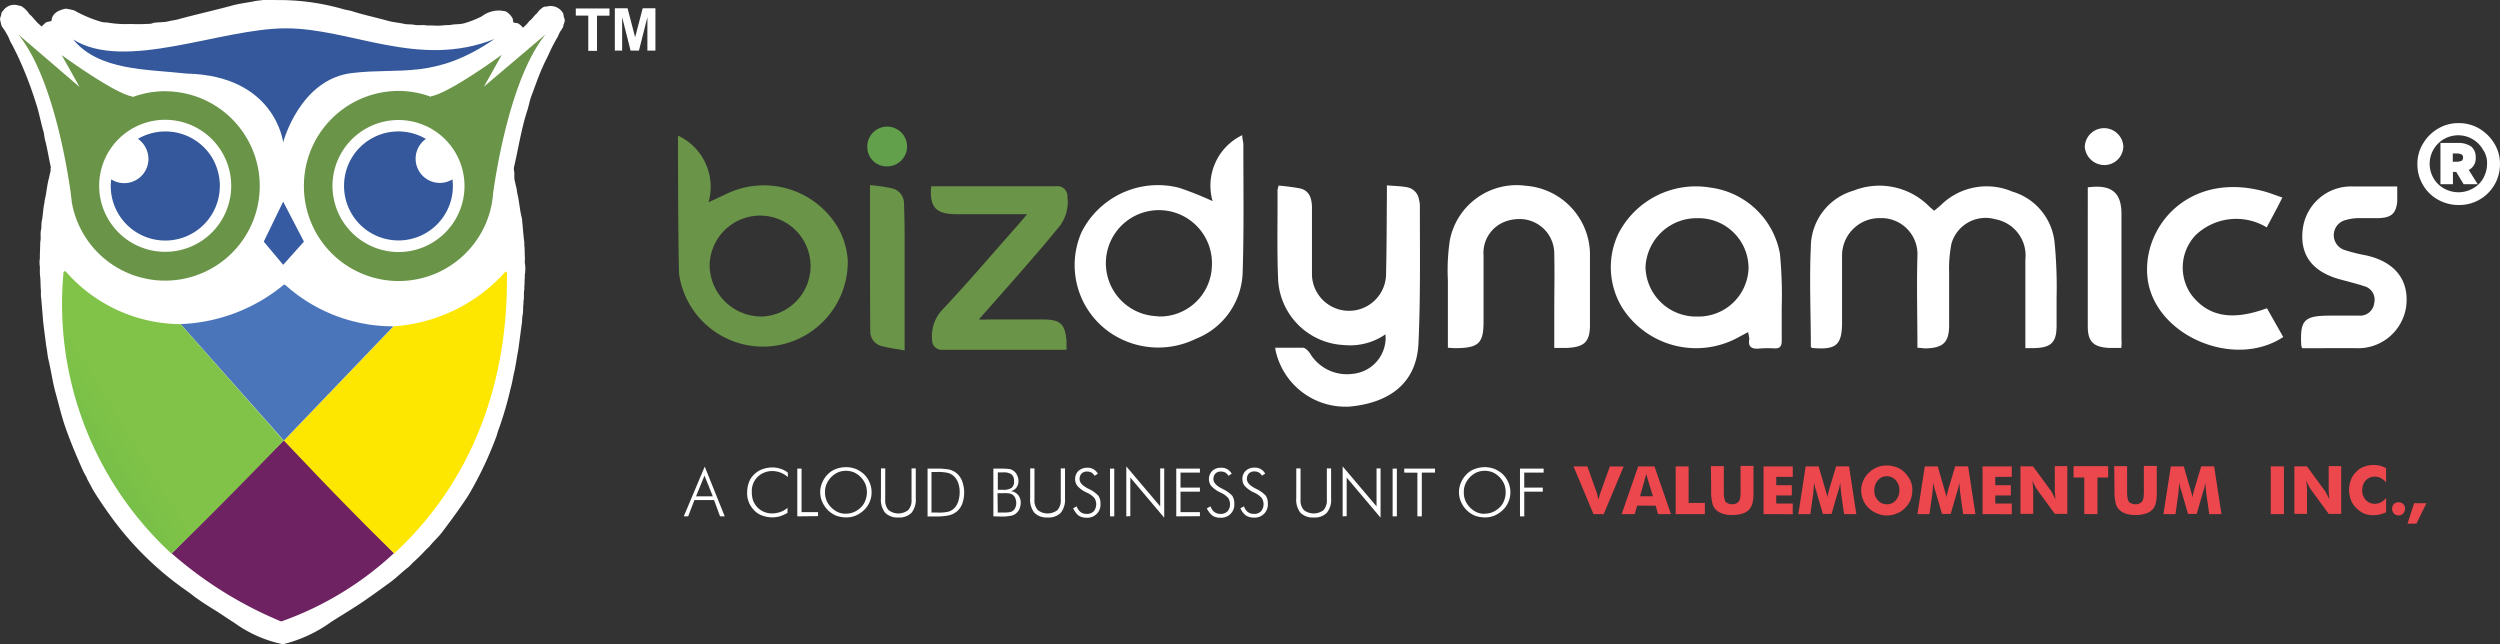 <svg xmlns="http://www.w3.org/2000/svg" xmlns:xlink="http://www.w3.org/1999/xlink" width="150" height="38.648" viewBox="0 0 150 38.648">
  <rect x="0" y="0" width="150" height="38.648" fill="#333333" stroke="none"/>
  <defs>
    <linearGradient id="linear-gradient" x1="-2.862" y1="-16.071" x2="-2.565" y2="-15.075" gradientUnits="objectBoundingBox">
      <stop offset="0" stop-color="#4b2a63"/>
      <stop offset="1" stop-color="#6f2262"/>
    </linearGradient>
    <linearGradient id="linear-gradient-2" x1="-2.255" y1="8.522" x2="-2.779" y2="8.926" gradientUnits="objectBoundingBox">
      <stop offset="0" stop-color="#fde600"/>
      <stop offset="0.36" stop-color="#fce303"/>
      <stop offset="0.64" stop-color="#f9db0d"/>
      <stop offset="0.89" stop-color="#f3cc1d"/>
      <stop offset="1" stop-color="#f0c427"/>
    </linearGradient>
    <linearGradient id="linear-gradient-3" x1="-2.85" y1="16.4" x2="-2.85" y2="14.822" gradientUnits="objectBoundingBox">
      <stop offset="0" stop-color="#68cce3"/>
      <stop offset="0.19" stop-color="#65c2de"/>
      <stop offset="0.51" stop-color="#5ca9d2"/>
      <stop offset="0.91" stop-color="#4e7fbf"/>
      <stop offset="1" stop-color="#4b75ba"/>
    </linearGradient>
    <linearGradient id="linear-gradient-4" x1="6.584" y1="8.555" x2="6.039" y2="8.982" gradientUnits="objectBoundingBox">
      <stop offset="0" stop-color="#81c348"/>
      <stop offset="0.23" stop-color="#79c048"/>
      <stop offset="0.58" stop-color="#64b749"/>
      <stop offset="0.9" stop-color="#4bac4a"/>
    </linearGradient>
  </defs>
  <g id="bd-logo-with-vam-logo_1_" data-name="bd-logo-with-vam-logo (1)" transform="translate(-13.309 -15.397)">
    <g id="Group_396" data-name="Group 396" transform="translate(13.309 15.397)">
      <path id="Path_365" data-name="Path 365" d="M29.914,15.4a14.017,14.017,0,0,1,4,.549c.188.053.348.067.522.12.7.227,1.432.375,2.141.575.321.093.656.107.99.188.2.04.415.014.6.053.241.053.522-.014.749.04h.342a3.012,3.012,0,0,0,.7-.014l.375-.014c.281-.067.575-.027.843-.107a5.849,5.849,0,0,0,1.044-.415,1.678,1.678,0,0,1,1.218-.334c.081.027.174.014.241.053a1.051,1.051,0,0,1,.388.415c.027.081.014.16.053.227.081.053.188.027.281.067a1.012,1.012,0,0,1,.281.255H44.7v-.014a1.925,1.925,0,0,0,.36-.375l.138-.119.241-.281.081-.067a1.294,1.294,0,0,1,.388-.375c.053-.04.134-.027.216-.04a.863.863,0,0,1,.977.415.671.671,0,0,1,.027.16c.014.067.053.16.067.227a.609.609,0,0,1-.067.268c-.014.04-.014.093-.027.144a1.979,1.979,0,0,1-.174.281,2.176,2.176,0,0,0-.144.308,9.165,9.165,0,0,0-.5.95c-.12.281-.281.562-.4.843-.255.562-.455,1.151-.682,1.753-.12.308-.16.616-.268.935-.348,1.071-.522,2.249-.791,3.386a.957.957,0,0,0,.027.281v.376c.04.188.081.4.134.589l.04.281c.121.468.144.977.267,1.459.04.144.027.294.053.431.027.334.053.656.093.99.027.12,0,.268.027.375l.014.535c.027.134-.027.321.014.468a2.07,2.07,0,0,1-.014.642V32.1c-.027.134,0,.308-.027.442v.216c-.053.227,0,.508-.053.719v.16c-.04.216,0,.455-.053.669-.04.174-.014.375-.053.549-.067.5-.134,1.007-.2,1.5-.081.431-.144.856-.227,1.285-.093.348-.134.719-.241,1.071a21.091,21.091,0,0,1-.7,2.409c-.081.188-.107.375-.188.562a21.457,21.457,0,0,1-1.646,3.439c-.5.776-1.044,1.5-1.582,2.221-.227.294-.522.549-.749.843l-.174.16q-.341.368-.709.709c-.134.107-.268.281-.4.388-.375.281-.709.629-1.084.9-.508.375-1.017.736-1.539,1.1-.642.442-1.325.843-1.994,1.271a8.264,8.264,0,0,1-2.891,1.338,7.55,7.55,0,0,1-2.917-1.285c-.388-.241-.763-.508-1.151-.749-.348-.216-.7-.431-1.03-.669-.241-.16-.468-.36-.709-.522a18.984,18.984,0,0,1-4.617-4.577c-.308-.431-.6-.856-.883-1.312-.144-.227-.255-.468-.388-.7a1.9,1.9,0,0,1-.107-.241,4.243,4.243,0,0,1-.281-.549c-.36-.816-.709-1.646-1.007-2.517-.216-.642-.375-1.325-.562-1.994-.174-.629-.255-1.285-.415-1.942-.067-.281-.081-.589-.144-.87-.053-.468-.12-.923-.174-1.392l-.12-1.445c-.04-.174,0-.388-.027-.549-.014-.227-.014-.442-.027-.669a2.83,2.83,0,0,1-.027-.482V31.4a1.62,1.62,0,0,1,0-.508v-.241c.014-.255.014-.508.027-.763.053-.216-.014-.468.04-.7.04-.144.014-.321.04-.482.081-.36.081-.763.16-1.111.014-.067.014-.134.027-.2.107-.431.134-.9.255-1.325.027-.12.053-.268.093-.388v-.174a.2.2,0,0,0,.014-.093c-.12-.522-.2-1.071-.334-1.582-.053-.174-.053-.321-.093-.5-.174-.589-.281-1.218-.482-1.806a22.526,22.526,0,0,0-1.111-2.85c-.12-.227-.227-.482-.36-.7-.081-.134-.12-.281-.2-.431-.081-.134-.144-.267-.241-.4a1.743,1.743,0,0,1-.134-.2c-.014-.04-.093-.375-.093-.415a1.462,1.462,0,0,1,.067-.227c.014-.053.014-.093.027-.144s.067-.081.093-.12a.805.805,0,0,1,.935-.308l.144.027a1.463,1.463,0,0,1,.482.468c.053.067.144.12.2.2l.321.36a1.521,1.521,0,0,1,.216.2l.014-.014c.081-.053.188-.188.281-.241a2.079,2.079,0,0,1,.308-.067c.027-.482.431-.656.856-.749a3.843,3.843,0,0,1,.508.107c.093.04.188.107.268.144a7.534,7.534,0,0,0,1.392.549c.144.04.294.014.455.053a6.328,6.328,0,0,0,1.258.067,11.9,11.9,0,0,0,1.392-.027c.107,0-.255-.014-.144-.014.334-.081.709-.04,1.044-.12.188-.053.388-.067.575-.12,1.071-.294,2.168-.535,3.252-.83.431-.12.87-.16,1.312-.255.188-.04.375-.04.562-.081Z" transform="translate(-13.309 -15.397)" fill="#fff"/>
      <path id="Path_366" data-name="Path 366" d="M90.3,219.585a23.755,23.755,0,0,0,6.464,4.041c.093.04.107.053.2.014a19.433,19.433,0,0,0,6.678-4.069L97.031,212.8Z" transform="translate(-80.002 -186.383)" fill="url(#linear-gradient)"/>
      <path id="Path_367" data-name="Path 367" d="M147.271,140.441a9.889,9.889,0,0,0,6.665-3.225c.093-.093.134-.067.134.014.107,7.227-2.517,12.928-6.759,16.835-3.2-3.092-6.611-6.772-6.611-6.772Z" transform="translate(-123.656 -120.862)" fill="url(#linear-gradient-2)"/>
      <path id="Path_368" data-name="Path 368" d="M94.3,145.412a10.318,10.318,0,0,0,6.17-2.342.1.1,0,0,1,.121,0,9.665,9.665,0,0,0,6.478,2.476L100.5,152.4Z" transform="translate(-83.466 -125.967)" fill="url(#linear-gradient-3)"/>
      <path id="Path_369" data-name="Path 369" d="M48.293,140.16a9.23,9.23,0,0,1-6.865-3.132c-.093-.093-.16-.014-.16.053a20.37,20.37,0,0,0,6.478,16.849c3.212-3.105,6.731-6.785,6.731-6.785Z" transform="translate(-37.459 -120.712)" fill="url(#linear-gradient-4)"/>
      <path id="Path_370" data-name="Path 370" d="M132.764,105.8l1.245,2.4-1.245,1.392L131.6,108.2Z" transform="translate(-115.774 -93.703)" fill="#365ba2"/>
      <path id="Path_371" data-name="Path 371" d="M30.32,34.213a5.633,5.633,0,0,0-1.98.36c.014-.014.027-.027.027-.04-1.071-.16-4.256-2.489-4.256-2.489l1.071,1.914L21.5,30.8c2.034,2.476,2.931,7.91,3.158,9.555v.027c.014.144.04.281.053.431v.027h0a5.681,5.681,0,1,0,5.609-6.624Zm0,9.636a3.961,3.961,0,1,1,3.961-3.961h0a3.955,3.955,0,0,1-3.961,3.961Z" transform="translate(-20.409 -28.74)" fill="#6a9448"/>
      <path id="Path_372" data-name="Path 372" d="M69.544,77.566a3.272,3.272,0,1,1-6.544,0c0-.134.014-.268.027-.4a1.454,1.454,0,0,0,2.235-1.231,1.491,1.491,0,0,0-.629-1.2,3.28,3.28,0,0,1,4.484,1.191,3.393,3.393,0,0,1,.431,1.646Z" transform="translate(-56.355 -66.405)" fill="#34589b"/>
      <path id="Path_373" data-name="Path 373" d="M149.6,39.9a5.685,5.685,0,0,0,11.295.935h0v-.027a4.15,4.15,0,0,0,.053-.431v-.027c.227-1.633,1.124-7.066,3.158-9.555L160.4,33.938l1.071-1.913s-3.172,2.328-4.256,2.489c.014,0,.014.027.027.04a5.526,5.526,0,0,0-1.98-.36A5.689,5.689,0,0,0,149.6,39.9Zm1.713,0a3.961,3.961,0,1,1,3.962,3.961h0a3.978,3.978,0,0,1-3.962-3.961Z" transform="translate(-131.365 -28.738)" fill="#6a9448"/>
      <path id="Path_374" data-name="Path 374" d="M167.6,77.649a3.265,3.265,0,0,0,6.531,0c0-.134-.014-.268-.027-.4a1.451,1.451,0,0,1-1.593-2.424,3.257,3.257,0,0,0-4.911,2.824Z" transform="translate(-146.957 -66.488)" fill="#34589b"/>
      <path id="Path_375" data-name="Path 375" d="M58.707,34.939S59.713,31.1,62.9,30.776c2.864-.334,4.911.415,8.485-2.034-4.537,1.806-8.605-.642-12.512-.642s-9.662,2.623-12.767.669c1.553,1.887,4.43,1.78,6.812,2.047C58.239,30.937,58.707,34.939,58.707,34.939Z" transform="translate(-41.717 -26.401)" fill="#34589b"/>
      <path id="Path_376" data-name="Path 376" d="M272.249,21.729v-2.1H271.5V19.2h2.021v.431h-.749v2.115h-.522Z" transform="translate(-236.952 -18.692)" fill="#fff"/>
      <path id="Path_377" data-name="Path 377" d="M289,21.643V19.1h.763l.455,1.739.455-1.739h.763v2.543h-.482V19.635l-.508,2.008h-.5l-.508-2.008v2.008Z" transform="translate(-252.11 -18.605)" fill="#fff"/>
    </g>
    <path id="Path_378" data-name="Path 378" d="M831.328,108.529c0-1.874-.053-3.707,0-5.514a2.165,2.165,0,0,0-2.074-2.262h-.241a2.249,2.249,0,0,0-2.208,2.275v3.961c0,1.392-.348,1.686-1.82,1.553,0-.027-.053-.053-.053-.081,0-1.994-.093-4,0-5.982a3.537,3.537,0,0,1,2.556-3.373,4.207,4.207,0,0,1,4.523.923c.093.094.2.174.321.281.174-.144.348-.281.482-.415a3.911,3.911,0,0,1,4.2-.736,3.563,3.563,0,0,1,2.543,3.051,27.872,27.872,0,0,1,.12,3.346V107.2c0,1.017-.321,1.338-1.391,1.352h-.482v-5.313A2.213,2.213,0,0,0,836,100.82a2.133,2.133,0,0,0-2.61,1.392,1.724,1.724,0,0,0-.053.255,7.5,7.5,0,0,0-.107,1.553v3.145c0,1.057-.36,1.392-1.472,1.405C831.662,108.555,831.513,108.542,831.328,108.529Z" transform="translate(-702.973 -72.269)" fill="#fff"/>
    <path id="Path_379" data-name="Path 379" d="M585,108.243h1.66c.16,0,.348.2.441.348a2.585,2.585,0,0,0,2.569,1.218,2.176,2.176,0,0,0,1.954-2.369,3.724,3.724,0,0,1-2.489.642,4.148,4.148,0,0,1-3.948-3.854c-.081-1.806-.027-3.613-.04-5.433a2.137,2.137,0,0,1,.067-.281c.441.04.87.093,1.3.174.575.144.682.629.7,1.1v4.108a2.224,2.224,0,0,0,4.443.027c.04-1.619.04-3.236.053-4.871V98.5c.4.04.776.04,1.164.107a.88.88,0,0,1,.761.749,1.391,1.391,0,0,1,.053.4c0,2.757.04,5.447-.081,8.164-.081,2.315-1.582,3.613-4.122,3.854a4.292,4.292,0,0,1-4.4-3.145,2.327,2.327,0,0,1-.077-.388Z" transform="translate(-495.187 -71.983)" fill="#fff"/>
    <path id="Path_380" data-name="Path 380" d="M317.3,76.2a3.39,3.39,0,0,1,1.834,4l1.007-.468a5.165,5.165,0,0,1,6.785,2.034,4.591,4.591,0,0,1,.562,1.914,5.088,5.088,0,0,1-10.1.964c-.014-.081-.014-.16-.027-.241C317.3,81.821,317.3,76.416,317.3,76.2Zm5.085,10.853a3.028,3.028,0,1,0-3.185-3.024,3.107,3.107,0,0,0,3.185,3.025Z" transform="translate(-263.313 -52.667)" fill="#6a9447"/>
    <path id="Path_381" data-name="Path 381" d="M503.393,79.961A3.365,3.365,0,0,1,505.171,76c0,.241.067.4.067.549,0,2.556.04,5.112-.04,7.655a4.42,4.42,0,0,1-2.81,4.015,5.115,5.115,0,0,1-5.152-.375,4.921,4.921,0,0,1-1.7-6.035,5.131,5.131,0,0,1,5.848-2.65,19.613,19.613,0,0,1,2.009.8Zm-3.255,6.919a3.12,3.12,0,0,0,3.211-3,3.183,3.183,0,1,0-3.265,2.984A.08.08,0,0,0,500.138,86.881Z" transform="translate(-417.328 -52.494)" fill="#fff"/>
    <path id="Path_382" data-name="Path 382" d="M743.8,107.762l-.575.308a5.259,5.259,0,0,1-6.975-1.767,4.669,4.669,0,0,1-.227-4.458,5.218,5.218,0,0,1,5.487-2.757,4.876,4.876,0,0,1,4.2,3.974,26.1,26.1,0,0,1,.107,3.236v1.983c0,.375-.134.482-.5.455a6.255,6.255,0,0,0-.87.014c-.468.04-.656-.134-.575-.575A3.71,3.71,0,0,0,743.8,107.762Zm-3.065-.935a3,3,0,0,0,3.092-2.876v-.04a3,3,0,0,0-3.051-2.984h-.027a3.076,3.076,0,0,0-3.105,2.931,3.035,3.035,0,0,0,3.092,2.971Z" transform="translate(-625.605 -72.439)" fill="#fff"/>
    <path id="Path_383" data-name="Path 383" d="M430.708,98.9h7.479a.6.6,0,0,1,.7.629,2.4,2.4,0,0,1-.629,1.954c-1.325,1.646-4.51,5.193-4.684,5.407a4.13,4.13,0,0,0,.575,0H437.4c1.057,0,1.338.255,1.432,1.271v.549H431.4a.575.575,0,0,1-.629-.508v-.04a2.317,2.317,0,0,1,.642-1.887c1.553-1.646,3.011-3.373,4.523-5.072l.535-.629h-4.3C430.977,100.556,430.615,100.154,430.708,98.9Z" transform="translate(-361.532 -72.326)" fill="#6a9447"/>
    <path id="Path_384" data-name="Path 384" d="M662.4,108.223v-4.041a12.2,12.2,0,0,1,.12-2.423,4.082,4.082,0,0,1,4.563-3.252,4.16,4.16,0,0,1,3.841,4v4.363c0,1.007-.348,1.325-1.405,1.366h-.736v-2.168c0-1.164.027-2.328,0-3.493a2.076,2.076,0,0,0-2.075-2.073,2.429,2.429,0,0,0-.816.134,2,2,0,0,0-1.352,2.047v3.961c0,1.325-.294,1.593-1.686,1.606C662.724,108.25,662.6,108.236,662.4,108.223Z" transform="translate(-562.218 -71.963)" fill="#fff"/>
    <path id="Path_385" data-name="Path 385" d="M983.139,106.55l.977,1.726c-2.891,1.914-7.521,0-8.11-3.308-.522-3.158,2.356-6.7,7-5.42.335.093.656.227,1.057.36-.174.348-.321.642-.482.935l-.455.856a3.529,3.529,0,0,0-4.269.468,2.831,2.831,0,0,0-.254,3.573C979.606,107.046,981.025,107.326,983.139,106.55Z" transform="translate(-833.813 -72.659)" fill="#fff"/>
    <path id="Path_386" data-name="Path 386" d="M1045.064,108.7a.867.867,0,0,1-.053-.174c-.08-1.526.174-1.78,1.74-1.78h1.74a.849.849,0,0,0,.9-.763.836.836,0,0,0-.615-1.007c-.482-.16-.99-.281-1.472-.415-1.673-.468-2.409-1.5-2.195-3.065a2.92,2.92,0,0,1,3-2.5h2.661v.923c-.08.719-.374.964-1.164.977h-1.164a2.718,2.718,0,0,0-.736.107.935.935,0,0,0-.093,1.806,10.019,10.019,0,0,0,1.285.321c1.739.388,2.6,1.486,2.409,3.065a2.912,2.912,0,0,1-3.092,2.5Z" transform="translate(-893.627 -72.411)" fill="#fff"/>
    <path id="Path_387" data-name="Path 387" d="M403.379,98.4a10.459,10.459,0,0,1,1.3.188.921.921,0,0,1,.736.843c.027.709.04,1.419.04,2.115v6.772c-.508-.093-.935-.144-1.352-.255a.9.9,0,0,1-.709-.91C403.365,104.3,403.379,98.4,403.379,98.4Z" transform="translate(-337.869 -71.896)" fill="#6a9447"/>
    <path id="Path_388" data-name="Path 388" d="M951.408,108.784h-.7c-.964-.04-1.312-.375-1.312-1.285V99.148c1.405-.188,2.021.294,2.021,1.593V108.3a2.011,2.011,0,0,1-.013.482Z" transform="translate(-810.82 -72.51)" fill="#fff"/>
    <path id="Path_389" data-name="Path 389" d="M402.2,74.27a1.193,1.193,0,1,1,1.191,1.124A1.155,1.155,0,0,1,402.2,74.27Z" transform="translate(-336.851 -50.014)" fill="#62a04b"/>
    <path id="Path_390" data-name="Path 390" d="M950.315,74.121a1.137,1.137,0,0,1-1.111,1.071,1.18,1.18,0,0,1-1.2-1.1,1.158,1.158,0,0,1,2.315.027Z" transform="translate(-809.608 -49.892)" fill="#fff"/>
    <g id="Group_397" data-name="Group 397" transform="translate(54.335 43.38)">
      <path id="Path_391" data-name="Path 391" d="M319.9,227.584l1.258-2.984,1.2,2.984h-.281l-.36-.977h-1.178l-.375.977Zm.736-1.2h1.007l-.5-1.245Z" transform="translate(-319.9 -224.586)" fill="#fff"/>
      <path id="Path_392" data-name="Path 392" d="M350.748,225.575a1.56,1.56,0,0,0-.442-.268,1.39,1.39,0,0,0-.468-.093,1.264,1.264,0,0,0-.91.348,1.2,1.2,0,0,0-.348.923,1.5,1.5,0,0,0,.081.508,1.276,1.276,0,0,0,.255.4,1.175,1.175,0,0,0,.4.268,1.19,1.19,0,0,0,.482.093,1.514,1.514,0,0,0,.482-.081,1.226,1.226,0,0,0,.441-.255v.308a3.227,3.227,0,0,1-.441.2,1.887,1.887,0,0,1-.468.067,1.84,1.84,0,0,1-.6-.107,1.2,1.2,0,0,1-.482-.308,1.455,1.455,0,0,1-.431-1.084,1.78,1.78,0,0,1,.107-.6,1.176,1.176,0,0,1,.321-.482,1.294,1.294,0,0,1,.482-.308,1.763,1.763,0,0,1,.589-.107,1.559,1.559,0,0,1,.508.081,1.321,1.321,0,0,1,.431.227Z" transform="translate(-344.497 -224.933)" fill="#fff"/>
      <path id="Path_393" data-name="Path 393" d="M370.8,228.364V225.5h.255v2.61h.99v.241Z" transform="translate(-363.988 -225.366)" fill="#fff"/>
      <path id="Path_394" data-name="Path 394" d="M384.178,226.409a1.385,1.385,0,0,1-.12.575,1.356,1.356,0,0,1-.334.482,1.7,1.7,0,0,1-.5.334,1.481,1.481,0,0,1-.589.107,1.763,1.763,0,0,1-.589-.107,1.573,1.573,0,0,1-.83-.83,1.432,1.432,0,0,1-.12-.575,1.387,1.387,0,0,1,.12-.575,1.542,1.542,0,0,1,.334-.5,1.318,1.318,0,0,1,.5-.321,1.763,1.763,0,0,1,.589-.107,1.648,1.648,0,0,1,.589.107,1.752,1.752,0,0,1,.5.321,1.542,1.542,0,0,1,.334.5A1.447,1.447,0,0,1,384.178,226.409Zm-1.539,1.271a1.151,1.151,0,0,0,.482-.093,1.423,1.423,0,0,0,.415-.281,1.057,1.057,0,0,0,.268-.415,1.355,1.355,0,0,0,0-.99,1.423,1.423,0,0,0-.281-.415,1.366,1.366,0,0,0-.4-.281,1.286,1.286,0,0,0-.964,0,1.367,1.367,0,0,0-.4.281,1.423,1.423,0,0,0-.281.415,1.208,1.208,0,0,0-.094.5,1.239,1.239,0,0,0,.375.91,1.366,1.366,0,0,0,.4.281,1.15,1.15,0,0,0,.482.095Z" transform="translate(-372.909 -224.846)" fill="#fff"/>
      <path id="Path_395" data-name="Path 395" d="M408.3,225.4h.255v1.873a.863.863,0,0,0,.2.629.964.964,0,0,0,1.178,0,.863.863,0,0,0,.2-.629V225.4h.255v1.793a1.253,1.253,0,0,1-.255.87,1.014,1.014,0,0,1-.791.281,1.033,1.033,0,0,1-.791-.281,1.252,1.252,0,0,1-.255-.87Z" transform="translate(-396.467 -225.279)" fill="#fff"/>
      <path id="Path_396" data-name="Path 396" d="M429.2,228.363V225.5h.442a4.122,4.122,0,0,1,.843.053,1.151,1.151,0,0,1,.431.2,1.136,1.136,0,0,1,.36.5,1.994,1.994,0,0,1,0,1.366,1.1,1.1,0,0,1-.36.482,1.15,1.15,0,0,1-.431.2,3.422,3.422,0,0,1-.776.067H429.2Zm.255-.227h.359a2.338,2.338,0,0,0,.629-.053.754.754,0,0,0,.321-.174.969.969,0,0,0,.268-.415,1.85,1.85,0,0,0,.094-.575,1.528,1.528,0,0,0-.094-.575,1,1,0,0,0-.281-.415.885.885,0,0,0-.334-.174,2.812,2.812,0,0,0-.7-.053h-.281v2.436Z" transform="translate(-414.572 -225.365)" fill="#fff"/>
      <path id="Path_397" data-name="Path 397" d="M458.7,228.364V225.5h.5a3.5,3.5,0,0,1,.468.027.5.5,0,0,1,.241.107.6.6,0,0,1,.216.267.741.741,0,0,1,.081.348.638.638,0,0,1-.121.388.585.585,0,0,1-.334.216.64.64,0,0,1,.431.227.719.719,0,0,1,.16.455,1.022,1.022,0,0,1-.067.36.647.647,0,0,1-.188.268.62.62,0,0,1-.308.16,2.875,2.875,0,0,1-.6.053l-.468-.014Zm.267-1.593h.321a.836.836,0,0,0,.508-.12.452.452,0,0,0,.144-.388.518.518,0,0,0-.144-.415.809.809,0,0,0-.508-.121h-.321Zm0,1.366h.334a2.214,2.214,0,0,0,.388-.027.468.468,0,0,0,.188-.081.462.462,0,0,0,.144-.2.638.638,0,0,0,.053-.267.742.742,0,0,0-.067-.308.425.425,0,0,0-.174-.2.673.673,0,0,0-.174-.067,2,2,0,0,0-.321-.014h-.388l.014,1.164Z" transform="translate(-440.124 -225.366)" fill="#fff"/>
      <path id="Path_398" data-name="Path 398" d="M475.2,225.4h.255v1.873a.863.863,0,0,0,.2.629.964.964,0,0,0,1.178,0,.863.863,0,0,0,.2-.629V225.4h.255v1.793a1.251,1.251,0,0,1-.255.87,1.014,1.014,0,0,1-.791.281,1.033,1.033,0,0,1-.791-.281,1.252,1.252,0,0,1-.255-.87Z" transform="translate(-454.413 -225.279)" fill="#fff"/>
      <path id="Path_399" data-name="Path 399" d="M494.4,227.535l.227-.12a.661.661,0,0,0,.216.334.575.575,0,0,0,.375.121.565.565,0,0,0,.431-.16.686.686,0,0,0,.037-.79,1.326,1.326,0,0,0-.441-.321,1.719,1.719,0,0,1-.575-.4.693.693,0,0,1,.057-.91.791.791,0,0,1,.535-.188.679.679,0,0,1,.375.093.7.7,0,0,1,.255.268l-.2.121a.473.473,0,0,0-.174-.188.527.527,0,0,0-.268-.067.445.445,0,0,0-.334.121.466.466,0,0,0-.12.334c0,.2.16.388.5.562l.134.067a1.87,1.87,0,0,1,.5.375.841.841,0,0,1,.12.468.784.784,0,0,1-.843.843.816.816,0,0,1-.482-.134,1.305,1.305,0,0,1-.313-.428Z" transform="translate(-471.047 -225.019)" fill="#fff"/>
      <path id="Path_400" data-name="Path 400" d="M511,228.364V225.5h.255v2.864Z" transform="translate(-485.425 -225.366)" fill="#fff"/>
      <path id="Path_401" data-name="Path 401" d="M518.3,227.5v-3l2.034,2.4V224.62h.241v2.958l-2.034-2.409v2.315Z" transform="translate(-491.748 -224.5)" fill="#fff"/>
      <path id="Path_402" data-name="Path 402" d="M540.7,228.364V225.5h1.419v.241h-1.164v.9h1.164v.241h-1.164v1.231h1.164v.241Z" transform="translate(-511.15 -225.366)" fill="#fff"/>
      <path id="Path_403" data-name="Path 403" d="M554.4,227.535l.227-.12a.661.661,0,0,0,.216.334.6.6,0,0,0,.375.121.565.565,0,0,0,.431-.16.686.686,0,0,0,.037-.79,1.325,1.325,0,0,0-.441-.321,1.717,1.717,0,0,1-.575-.4.693.693,0,0,1,.057-.91.729.729,0,0,1,.536-.188.679.679,0,0,1,.375.093.7.7,0,0,1,.255.268l-.2.121a.473.473,0,0,0-.174-.188.567.567,0,0,0-.268-.067.445.445,0,0,0-.334.121.466.466,0,0,0-.121.334c0,.2.16.388.5.562l.134.067a1.873,1.873,0,0,1,.5.375.842.842,0,0,1,.12.468.785.785,0,0,1-.843.843.816.816,0,0,1-.482-.134A1.3,1.3,0,0,1,554.4,227.535Z" transform="translate(-523.017 -225.019)" fill="#fff"/>
      <path id="Path_404" data-name="Path 404" d="M569.4,227.534l.227-.12a.662.662,0,0,0,.216.334.6.6,0,0,0,.375.121.565.565,0,0,0,.432-.16.68.68,0,0,0,.04-.791,1.321,1.321,0,0,0-.442-.321,1.721,1.721,0,0,1-.575-.4.654.654,0,0,1-.144-.415.647.647,0,0,1,.2-.5.729.729,0,0,1,.536-.188.678.678,0,0,1,.375.093.7.7,0,0,1,.255.267l-.2.121a.472.472,0,0,0-.174-.188.566.566,0,0,0-.267-.067.445.445,0,0,0-.334.121.466.466,0,0,0-.121.334c0,.2.16.388.5.562l.134.067a1.87,1.87,0,0,1,.5.375.842.842,0,0,1,.121.468.784.784,0,0,1-.843.843.815.815,0,0,1-.482-.134,1.006,1.006,0,0,1-.318-.426Z" transform="translate(-536.01 -225.018)" fill="#fff"/>
      <path id="Path_405" data-name="Path 405" d="M594.5,225.4h.255v1.873a.863.863,0,0,0,.2.629.964.964,0,0,0,1.178,0,.863.863,0,0,0,.2-.629V225.4h.255v1.793a1.251,1.251,0,0,1-.255.87,1.014,1.014,0,0,1-.791.281,1.034,1.034,0,0,1-.791-.281,1.253,1.253,0,0,1-.254-.87Z" transform="translate(-557.748 -225.279)" fill="#fff"/>
      <path id="Path_406" data-name="Path 406" d="M615.3,227.5v-3l2.034,2.4V224.62h.241v2.958l-2.034-2.409v2.315Z" transform="translate(-575.767 -224.5)" fill="#fff"/>
      <path id="Path_407" data-name="Path 407" d="M637.7,228.364V225.5h.255v2.864Z" transform="translate(-595.169 -225.366)" fill="#fff"/>
      <path id="Path_408" data-name="Path 408" d="M643.691,228.364v-2.623H642.9V225.5h1.847v.241h-.791v2.623Z" transform="translate(-599.673 -225.366)" fill="#fff"/>
      <path id="Path_409" data-name="Path 409" d="M670.577,226.409a1.385,1.385,0,0,1-.121.575,1.357,1.357,0,0,1-.334.482,1.7,1.7,0,0,1-.5.334,1.481,1.481,0,0,1-.589.107,1.763,1.763,0,0,1-.589-.107,1.572,1.572,0,0,1-.83-.83,1.434,1.434,0,0,1-.12-.575,1.386,1.386,0,0,1,.12-.575,1.542,1.542,0,0,1,.334-.5,1.318,1.318,0,0,1,.5-.321,1.764,1.764,0,0,1,.589-.107,1.647,1.647,0,0,1,.589.107,1.753,1.753,0,0,1,.5.321,1.542,1.542,0,0,1,.334.5A1.45,1.45,0,0,1,670.577,226.409Zm-1.539,1.271a1.151,1.151,0,0,0,.482-.093,1.422,1.422,0,0,0,.415-.281,1.057,1.057,0,0,0,.268-.415,1.355,1.355,0,0,0,0-.99,1.417,1.417,0,0,0-.281-.415,1.365,1.365,0,0,0-.4-.281,1.286,1.286,0,0,0-.964,0,1.361,1.361,0,0,0-.4.281,1.421,1.421,0,0,0-.281.415,1.209,1.209,0,0,0-.093.5,1.251,1.251,0,0,0,.093.5,1.423,1.423,0,0,0,.281.415,1.366,1.366,0,0,0,.4.281,1.15,1.15,0,0,0,.482.095Z" transform="translate(-620.981 -224.846)" fill="#fff"/>
      <path id="Path_410" data-name="Path 410" d="M694.8,228.364V225.5h1.419v.241h-1.164v.9h1.112v.241h-1.111v1.486Z" transform="translate(-644.627 -225.366)" fill="#fff"/>
    </g>
    <g id="Group_399" data-name="Group 399" transform="translate(107.719 43.297)">
      <g id="Group_398" data-name="Group 398" transform="translate(0 0)">
        <path id="Path_411" data-name="Path 411" d="M720,227.364l-1.2-2.864h.83l.575,1.606c.014.04.014.081.027.12.014.067.04.16.067.268a1.637,1.637,0,0,1,.067-.241.516.516,0,0,1,.04-.144l.575-1.606h.83l-1.2,2.864Z" transform="translate(-718.8 -224.417)" fill="#eb474c"/>
        <path id="Path_412" data-name="Path 412" d="M740.4,227.364l.99-2.864h.977l.99,2.864h-.776l-.144-.508h-1.111l-.144.508Zm1.1-1.071h.776l-.294-.95a.827.827,0,0,0-.04-.144c-.027-.093-.04-.174-.067-.241-.014.067-.04.134-.053.2a.983.983,0,0,0-.053.188Z" transform="translate(-737.509 -224.417)" fill="#eb474c"/>
        <path id="Path_413" data-name="Path 413" d="M764.6,227.364V224.5h.776v2.195h.977v.669Z" transform="translate(-758.47 -224.417)" fill="#eb474c"/>
        <path id="Path_414" data-name="Path 414" d="M780.4,224.314h.776v1.392a3.553,3.553,0,0,0,.014.441.815.815,0,0,0,.053.227.241.241,0,0,0,.16.16.58.58,0,0,0,.281.067.527.527,0,0,0,.268-.067.461.461,0,0,0,.16-.16.711.711,0,0,0,.053-.227,3.553,3.553,0,0,0,.014-.441V224.3h.776v1.51a3.016,3.016,0,0,1-.054.7.954.954,0,0,1-.188.388.9.9,0,0,1-.4.255,1.987,1.987,0,0,1-.616.093,1.732,1.732,0,0,1-.629-.093,1.034,1.034,0,0,1-.4-.255.877.877,0,0,1-.187-.388,2.954,2.954,0,0,1-.067-.7v-.294l-.013-1.2Z" transform="translate(-772.156 -224.245)" fill="#eb474c"/>
        <path id="Path_415" data-name="Path 415" d="M804,227.364V224.5h1.753v.629h-.99v.5h.935v.616h-.935v.482h.99v.642Z" transform="translate(-792.598 -224.417)" fill="#eb474c"/>
        <path id="Path_416" data-name="Path 416" d="M823.08,227.364h-.736l-.174-1.245a2.726,2.726,0,0,1-.027-.294c-.014-.081-.014-.2-.027-.348a4.294,4.294,0,0,1-.107.455c-.014.027-.014.067-.027.081l-.388,1.338h-.522l-.388-1.338a.188.188,0,0,0-.027-.081,2.715,2.715,0,0,1-.107-.455c-.014.144-.027.255-.027.321,0,.04-.014.094-.014.16s-.014.12-.014.16l-.174,1.245H819.6l.442-2.864h.776l.432,1.486a.1.1,0,0,1,.014.053,1.991,1.991,0,0,1,.081.334,1.4,1.4,0,0,1,.027-.174c0-.014.027-.093.053-.227l.442-1.472h.776Z" transform="translate(-806.11 -224.417)" fill="#eb474c"/>
        <path id="Path_417" data-name="Path 417" d="M850.865,225.586a1.7,1.7,0,0,1-.107.589,1.644,1.644,0,0,1-.334.482,1.318,1.318,0,0,1-.495.321,1.5,1.5,0,0,1-1.178,0,1.583,1.583,0,0,1-.5-.321,1.357,1.357,0,0,1-.334-.482,1.437,1.437,0,0,1,0-1.151,1.357,1.357,0,0,1,.334-.482,1.544,1.544,0,0,1,.5-.334,1.439,1.439,0,0,1,.589-.107,1.7,1.7,0,0,1,.589.107,1.355,1.355,0,0,1,.495.334,1.646,1.646,0,0,1,.334.482A1.278,1.278,0,0,1,850.865,225.586Zm-1.526.843a.673.673,0,0,0,.535-.241,1.1,1.1,0,0,0,.16-.268.877.877,0,0,0,.053-.334.851.851,0,0,0-.216-.6.693.693,0,0,0-.535-.241.674.674,0,0,0-.535.241.917.917,0,0,0-.216.6.81.81,0,0,0,.216.6.674.674,0,0,0,.537.241Z" transform="translate(-830.536 -224.071)" fill="#eb474c"/>
        <path id="Path_418" data-name="Path 418" d="M876.48,227.364h-.736l-.174-1.245a2.7,2.7,0,0,1-.026-.294c-.014-.081-.014-.2-.027-.348a4.324,4.324,0,0,1-.107.455c-.014.027-.014.067-.027.081l-.388,1.338h-.522l-.388-1.338a.191.191,0,0,0-.027-.081,2.679,2.679,0,0,1-.107-.455c-.014.144-.027.255-.027.321,0,.04-.014.094-.014.16s-.014.12-.014.16l-.174,1.245H873l.442-2.864h.776l.431,1.486a.1.1,0,0,1,.013.053,1.979,1.979,0,0,1,.08.334,1.386,1.386,0,0,1,.027-.174c0-.014.027-.093.054-.227l.442-1.472h.776Z" transform="translate(-852.364 -224.417)" fill="#eb474c"/>
        <path id="Path_419" data-name="Path 419" d="M902.2,227.364V224.5h1.753v.629h-.99v.5h.935v.616h-.935v.482h.99v.642Z" transform="translate(-877.656 -224.417)" fill="#eb474c"/>
        <path id="Path_420" data-name="Path 420" d="M919.2,227.276v-2.864h.749l1.084,1.472a1.861,1.861,0,0,1,.107.188l.16.321c-.014-.144-.026-.255-.026-.321a1.706,1.706,0,0,1-.014-.255V224.4h.749v2.864h-.749l-1.084-1.486c-.014-.027-.053-.081-.107-.188a3.55,3.55,0,0,1-.16-.321l.04.321c0,.12.014.2.014.255v1.419H919.2Z" transform="translate(-892.381 -224.331)" fill="#eb474c"/>
        <path id="Path_421" data-name="Path 421" d="M943.642,227.276v-2.195H943V224.4h2.075v.682h-.642v2.194Z" transform="translate(-912.996 -224.331)" fill="#eb474c"/>
        <path id="Path_422" data-name="Path 422" d="M961.2,224.314h.776v1.392a3.553,3.553,0,0,0,.014.441.814.814,0,0,0,.054.227.241.241,0,0,0,.16.16.581.581,0,0,0,.281.067.527.527,0,0,0,.268-.067.462.462,0,0,0,.161-.16.711.711,0,0,0,.053-.227,3.554,3.554,0,0,0,.014-.442V224.3h.776v1.51a3.033,3.033,0,0,1-.053.7.957.957,0,0,1-.188.388.9.9,0,0,1-.4.255,1.99,1.99,0,0,1-.616.093,1.732,1.732,0,0,1-.629-.093,1.03,1.03,0,0,1-.4-.255.876.876,0,0,1-.187-.388,2.954,2.954,0,0,1-.067-.7v-.294l-.014-1.2Z" transform="translate(-928.76 -224.245)" fill="#eb474c"/>
        <path id="Path_423" data-name="Path 423" d="M986.781,227.364h-.736l-.174-1.245a2.665,2.665,0,0,1-.027-.294c-.014-.081-.014-.2-.027-.348a4.323,4.323,0,0,1-.107.455c-.014.027-.014.067-.027.081l-.388,1.338h-.522l-.388-1.338a.19.19,0,0,0-.027-.081,2.7,2.7,0,0,1-.107-.455c-.014.144-.027.255-.027.321,0,.04-.014.094-.014.16s-.014.12-.014.16l-.174,1.245H983.3l.442-2.864h.776l.431,1.486a.1.1,0,0,1,.014.053,1.985,1.985,0,0,1,.081.334,1.444,1.444,0,0,1,.027-.174c0-.014.027-.093.053-.227l.442-1.472h.776Z" transform="translate(-947.903 -224.417)" fill="#eb474c"/>
        <path id="Path_424" data-name="Path 424" d="M1093.1,241h.736l-.6,1.231h-.536Z" transform="translate(-1042.661 -238.71)" fill="#eb474c"/>
        <path id="Path_425" data-name="Path 425" d="M1031.4,227.364V224.5h.791v2.864Z" transform="translate(-989.565 -224.417)" fill="#eb474c"/>
        <path id="Path_426" data-name="Path 426" d="M1042,227.276v-2.864h.75l1.083,1.472a1.774,1.774,0,0,1,.107.188l.16.321c-.013-.144-.027-.255-.027-.321a1.69,1.69,0,0,1-.014-.255V224.4h.749v2.864h-.749l-1.085-1.486c-.013-.027-.053-.081-.107-.188-.053-.081-.094-.188-.161-.321q.021.16.04.321c0,.12.013.2.013.255v1.419H1042Z" transform="translate(-998.747 -224.331)" fill="#eb474c"/>
        <path id="Path_427" data-name="Path 427" d="M1068.722,224.087v.856a1.138,1.138,0,0,0-.321-.267.781.781,0,0,0-.348-.081.735.735,0,0,0-.548.227.5.5,0,0,0-.121.174.7.7,0,0,0-.067.2,1.317,1.317,0,0,0-.026.227.807.807,0,0,0,.216.575.735.735,0,0,0,.548.227.824.824,0,0,0,.348-.081,1.3,1.3,0,0,0,.322-.268v.856a2.155,2.155,0,0,1-.375.134,1.782,1.782,0,0,1-.374.04,1.6,1.6,0,0,1-.442-.053,1.134,1.134,0,0,1-.36-.174,1.578,1.578,0,0,1-.495-.535,1.7,1.7,0,0,1-.178-.738,1.788,1.788,0,0,1,.107-.6,1.46,1.46,0,0,1,.12-.255,1.579,1.579,0,0,1,.2-.241,1.189,1.189,0,0,1,.468-.308,1.556,1.556,0,0,1,.562-.107,1.891,1.891,0,0,1,.375.04,1.672,1.672,0,0,1,.389.15Z" transform="translate(-1019.968 -223.897)" fill="#eb474c"/>
        <path id="Path_428" data-name="Path 428" d="M1085.8,240.988a.433.433,0,0,1,.107-.281.372.372,0,0,1,.281-.107.383.383,0,0,1,.281.107.372.372,0,0,1,.107.281.43.43,0,0,1-.107.281.388.388,0,0,1-.562,0,.433.433,0,0,1-.107-.281Z" transform="translate(-1036.685 -238.363)" fill="#eb474c"/>
      </g>
    </g>
    <path id="Path_429" data-name="Path 429" d="M1099.673,70.6a2.347,2.347,0,0,0-1.245.334,2.5,2.5,0,0,0-.9.9,2.287,2.287,0,0,0-.334,1.218,2.392,2.392,0,0,0,.334,1.258,2.366,2.366,0,0,0,.9.883,2.518,2.518,0,0,0,1.258.321,2.442,2.442,0,0,0,2.462-2.463,2.319,2.319,0,0,0-.334-1.218,2.612,2.612,0,0,0-.9-.9,2.415,2.415,0,0,0-1.245-.334Zm1.7,2.423a1.81,1.81,0,0,1-.227.883,1.549,1.549,0,0,1-.629.616,1.744,1.744,0,0,1-.856.227,1.8,1.8,0,0,1-.87-.227,1.631,1.631,0,0,1-.629-.616,1.712,1.712,0,0,1,2.958-1.727,1.415,1.415,0,0,1,.255.843Zm-.683-.36a.808.808,0,0,0-.267-.656,1.29,1.29,0,0,0-.763-.216h-1.084v2.476h.749v-.736h.2l.442.736h.844l-.535-.856a.773.773,0,0,0,.415-.749Zm-1.2-.241a.751.751,0,0,1,.348.053.19.19,0,0,1,.094.188.212.212,0,0,1-.094.2.719.719,0,0,1-.348.053h-.174v-.5Z" transform="translate(-938.84 -47.816)" fill="#fff"/>
  </g>
</svg>
